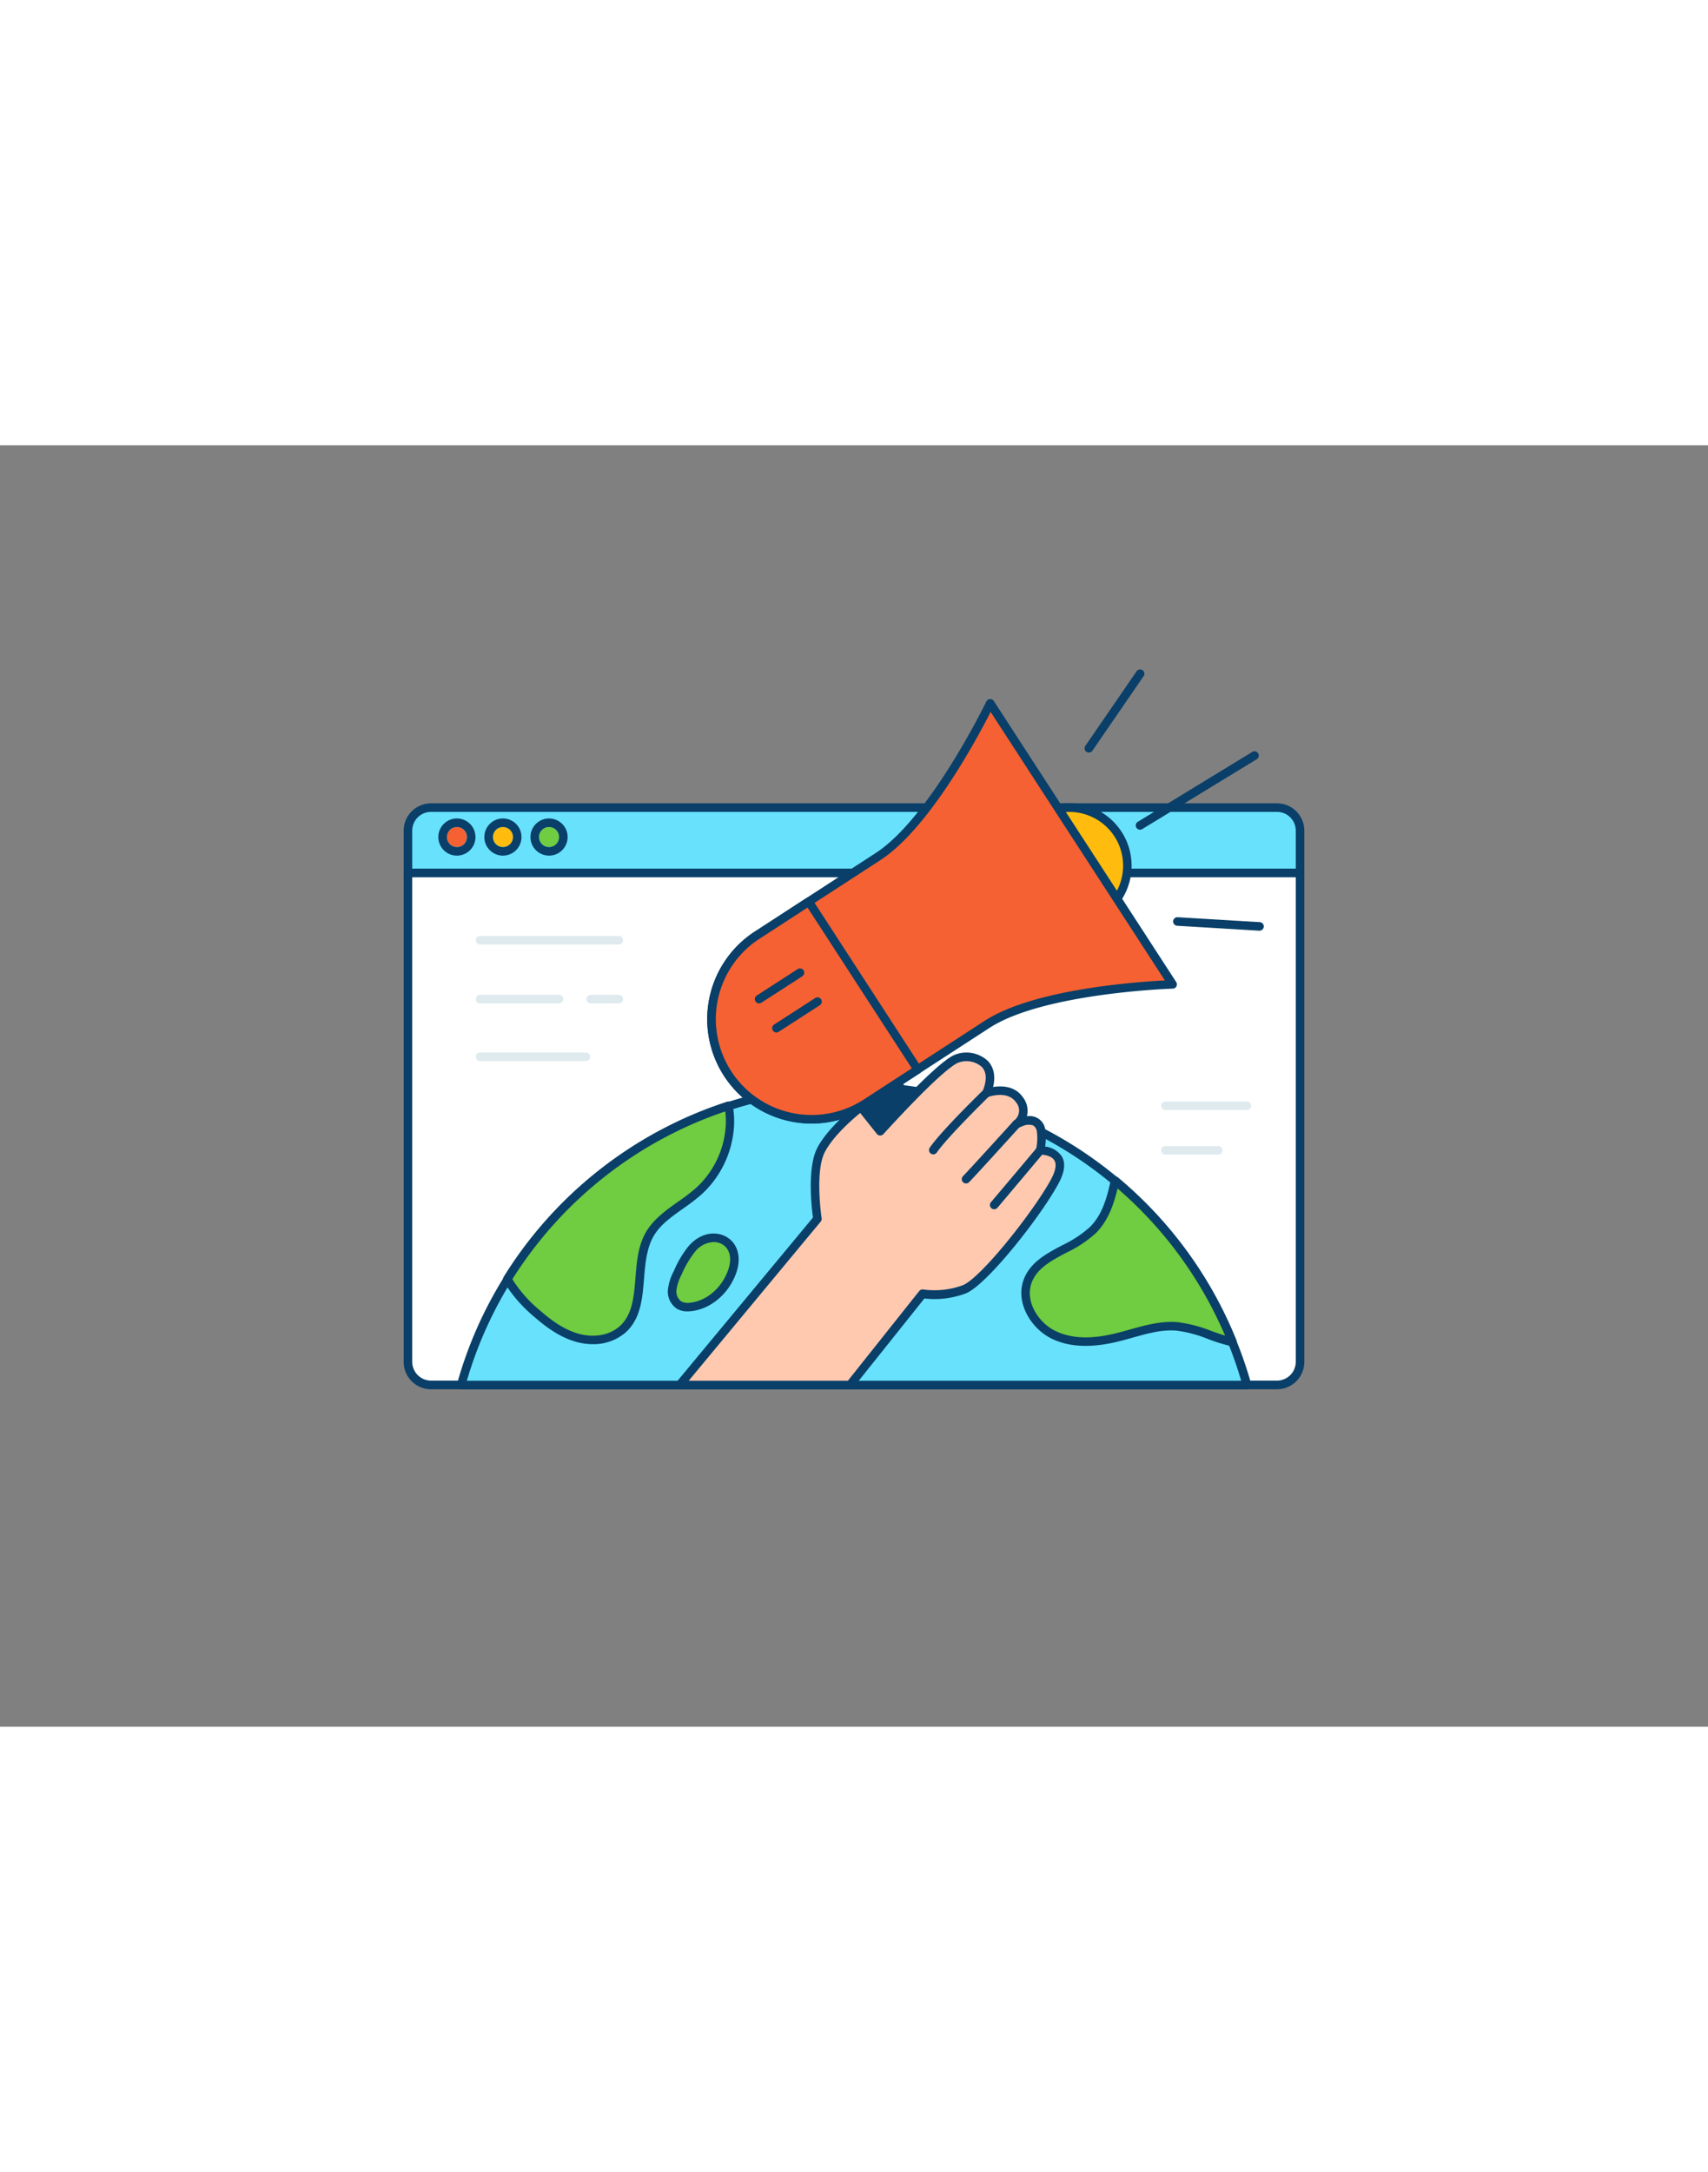 <svg xmlns="http://www.w3.org/2000/svg" viewBox="0 0 400 300" data-imageid="recycling-7f" imageName="Online campaign" class="illustrations_image" style="width: 236px;"><rect x="0" y="0" width="400" height="300" fill="#808080" stroke="none"/><g id="_527_online_campaign_outline" data-name="#527_online_campaign_outline"><path d="M304.46,100.1V214.58a5.39,5.39,0,0,1-5.39,5.39H100.93a5.39,5.39,0,0,1-5.39-5.39V100.1Z" fill="#fff"/><path d="M299.07,221H100.93a6.4,6.4,0,0,1-6.39-6.39V100.1a1,1,0,0,1,1-1H304.46a1,1,0,0,1,1,1V214.58A6.4,6.4,0,0,1,299.07,221ZM96.54,101.1V214.58a4.4,4.4,0,0,0,4.39,4.39H299.07a4.4,4.4,0,0,0,4.39-4.39V101.1Z" fill="#093f68"/><path d="M100.93,84.83H299.07a5.39,5.39,0,0,1,5.39,5.39v9.89a0,0,0,0,1,0,0H95.54a0,0,0,0,1,0,0V90.22A5.39,5.39,0,0,1,100.93,84.83Z" fill="#68e1fd" class="target-color"/><path d="M304.46,101.11H95.54a1,1,0,0,1-1-1V90.22a6.4,6.4,0,0,1,6.39-6.39H299.07a6.4,6.4,0,0,1,6.39,6.39v9.89A1,1,0,0,1,304.46,101.11Zm-207.92-2H303.46V90.22a4.4,4.4,0,0,0-4.39-4.39H100.93a4.4,4.4,0,0,0-4.39,4.39Z" fill="#093f68"/><path d="M292,220H108a94.58,94.58,0,0,1,10.86-24.77,95.47,95.47,0,0,1,169.72,14.73A92.56,92.56,0,0,1,292,220Z" fill="#68e1fd" class="target-color"/><path d="M292,221H108a1,1,0,0,1-.8-.4,1,1,0,0,1-.16-.87,95.59,95.59,0,0,1,11-25,96.48,96.48,0,0,1,171.5,14.88A93,93,0,0,1,293,219.7a1,1,0,0,1-.16.87A1,1,0,0,1,292,221Zm-182.66-2H290.67a90.27,90.27,0,0,0-3-8.67A94.48,94.48,0,0,0,109.33,219Z" fill="#093f68"/><path d="M206.88,137.18h9.5a0,0,0,0,1,0,0V175.5a4.75,4.75,0,0,1-4.75,4.75h0a4.75,4.75,0,0,1-4.75-4.75V137.18A0,0,0,0,1,206.88,137.18Z" transform="translate(-52.63 170.73) rotate(-39.47)" fill="#093f68"/><path d="M222.3,177.42l-.56,0a5.68,5.68,0,0,1-3.88-2.07L193.5,145.75a1,1,0,0,1,.14-1.41l7.33-6a1.07,1.07,0,0,1,.73-.22,1,1,0,0,1,.68.36L226.73,168a5.75,5.75,0,0,1-.78,8.1h0A5.75,5.75,0,0,1,222.3,177.42Zm-26.62-32.17,23.72,28.8a3.75,3.75,0,0,0,5.28.51h0A3.73,3.73,0,0,0,226,172a3.76,3.76,0,0,0-.84-2.74l-23.72-28.81Z" fill="#093f68"/><circle cx="250.4" cy="98.45" r="13.61" fill="#ffbc0e"/><path d="M250.42,113.07a14.63,14.63,0,1,1,7.93-2.36A14.64,14.64,0,0,1,250.42,113.07Zm0-27.23a12.46,12.46,0,0,0-6.85,2A12.61,12.61,0,1,0,261,91.58h0A12.62,12.62,0,0,0,250.38,85.84Z" fill="#093f68"/><path d="M231.9,60.42l42.72,65.8s-30.45.92-43.46,9.37L202.81,154a23.43,23.43,0,0,1-25.52-39.3l28.35-18.41C218.66,87.84,231.9,60.42,231.9,60.42Z" fill="#f56132"/><path d="M190.11,158.79a24.44,24.44,0,0,1-13.36-44.93L205.1,95.45c12.63-8.2,25.77-35.2,25.9-35.47a1,1,0,0,1,.84-.56,1,1,0,0,1,.9.45l42.72,65.8a1,1,0,0,1,.05,1,1,1,0,0,1-.86.54c-.3,0-30.32,1-42.95,9.21l-28.35,18.41A24.27,24.27,0,0,1,190.11,158.79ZM232,62.43c-3.06,6-14.4,27.28-25.83,34.7l-28.35,18.41a22.43,22.43,0,0,0,24.42,37.62l28.35-18.41c11.44-7.42,35.46-9.12,42.22-9.46Z" fill="#093f68"/><path d="M189.39,106.85l25.52,39.3L202.81,154A23.43,23.43,0,0,1,177.3,114.7Z" fill="#f56132"/><path d="M190.12,158.79a24.43,24.43,0,0,1-13.37-44.92l12.1-7.86a1,1,0,0,1,.75-.14,1,1,0,0,1,.63.44l25.52,39.3a1,1,0,0,1,.14.75,1,1,0,0,1-.44.63l-12.09,7.85A24.19,24.19,0,0,1,190.12,158.79Zm-1-50.56-11.26,7.31a22.43,22.43,0,0,0,24.43,37.63l11.25-7.31Z" fill="#093f68"/><path d="M177.77,130.66a1,1,0,0,1-.54-1.84l9.62-6.21a1,1,0,0,1,1.08,1.68l-9.62,6.21A1,1,0,0,1,177.77,130.66Z" fill="#093f68"/><path d="M181.84,137.48A1,1,0,0,1,181,137a1,1,0,0,1,.29-1.38l9.62-6.21a1,1,0,1,1,1.09,1.68l-9.62,6.21A1,1,0,0,1,181.84,137.48Z" fill="#093f68"/><path d="M199.05,220l17-21.31a20.14,20.14,0,0,0,9.81-1.08c4.69-1.94,17.37-18.12,21.22-25.37s-3.48-7.15-3.48-7.15a13,13,0,0,0,.23-4.38c-.53-3.25-3.13-2.82-4.67-2.25A8.48,8.48,0,0,0,238,159a4.47,4.47,0,0,0,.72-.7,3.88,3.88,0,0,0,0-5.05c-2.45-3.54-7.7-1.57-7.7-1.57,3-7.21-3-9.42-6.91-8.09-1.72.59-5.5,4-9.14,7.68l-1.85,1.89c-3,3-5.57,5.86-6.57,7l-.43.48-4.53-5.68S194.85,160,192.3,165s-.85,16.11-.85,16.11L159.16,220Z" fill="#ffc9b0"/><path d="M199.05,221H159.16a1,1,0,0,1-.91-.58,1,1,0,0,1,.14-1.06l32-38.56c-.3-2.2-1.4-11.64,1-16.28,2.62-5.08,9.33-10.2,9.61-10.42a1,1,0,0,1,1.39.17l3.8,4.76c1-1.05,3.38-3.67,6.23-6.59l1.77-1.81.09-.09c7.08-7.08,8.92-7.71,9.52-7.92a7.36,7.36,0,0,1,7.58,1.55c.85.91,2,2.82,1.19,6.07,2-.32,5.12-.29,7,2.42a5.17,5.17,0,0,1,.92,4.44,3.66,3.66,0,0,1,4.33,3.44,12.48,12.48,0,0,1-.06,3.64,5.42,5.42,0,0,1,3.85,2.22c1,1.57.74,3.69-.65,6.3-4,7.55-16.73,23.77-21.72,25.83a20.77,20.77,0,0,1-9.76,1.22l-16.66,20.87A1,1,0,0,1,199.05,221Zm-37.76-2h37.28L215.28,198a1,1,0,0,1,.94-.36,19.32,19.32,0,0,0,9.27-1c4.41-1.82,16.95-17.81,20.72-24.91.71-1.34,1.41-3.18.71-4.32-.83-1.36-3.29-1.36-3.3-1.36a1,1,0,0,1-.78-.36,1,1,0,0,1-.21-.83,12.14,12.14,0,0,0,.22-4,2.14,2.14,0,0,0-.85-1.61,3.31,3.31,0,0,0-2.48.13,9.91,9.91,0,0,0-1,.45,1,1,0,0,1-1.33-.32,1,1,0,0,1,.22-1.34,3.56,3.56,0,0,0,.56-.54,2.93,2.93,0,0,0-.05-3.84c-2-2.87-6.48-1.23-6.53-1.21a1,1,0,0,1-1.07-.24,1,1,0,0,1-.2-1.08c1-2.5,1-4.48-.2-5.73a5.42,5.42,0,0,0-5.47-1c-.6.21-2.66,1.35-8.75,7.44l-.08.08-1.76,1.8c-3.32,3.39-6,6.37-6.55,6.94l-.42.47a1.1,1.1,0,0,1-.78.34,1,1,0,0,1-.75-.38l-3.91-4.9c-1.81,1.48-6.36,5.42-8.28,9.15-2.38,4.57-.77,15.39-.75,15.49a1,1,0,0,1-.22.79Z" fill="#093f68"/><path d="M232.84,178.86a1,1,0,0,1-.77-1.65c2.45-2.89,10.78-12.79,10.78-12.79l1.53,1.28s-8.33,9.91-10.78,12.8A1,1,0,0,1,232.84,178.86Z" fill="#093f68"/><path d="M226.23,172.81a1,1,0,0,1-.7-.29,1,1,0,0,1,0-1.41c1.88-1.94,11.65-12.72,11.75-12.82a1,1,0,1,1,1.48,1.34c-.4.44-9.89,10.91-11.79,12.87A1,1,0,0,1,226.23,172.81Z" fill="#093f68"/><path d="M218.57,166a1,1,0,0,1-.57-.17,1,1,0,0,1-.25-1.4c2.75-4,12.21-13.17,12.61-13.56a1,1,0,1,1,1.4,1.43c-.1.1-9.73,9.47-12.37,13.28A1,1,0,0,1,218.57,166Z" fill="#093f68"/><circle cx="106.99" cy="91.71" r="2.35" fill="#f56132"/><path d="M107,89.37a2.35,2.35,0,1,1-2.34,2.34A2.35,2.35,0,0,1,107,89.37m0-2a4.35,4.35,0,1,0,4.35,4.34A4.35,4.35,0,0,0,107,87.37Z" fill="#093f68"/><circle cx="117.79" cy="91.71" r="2.35" fill="#ffbc0e"/><path d="M117.79,89.37a2.35,2.35,0,1,1-2.35,2.34,2.34,2.34,0,0,1,2.35-2.34m0-2a4.35,4.35,0,1,0,4.34,4.34,4.35,4.35,0,0,0-4.34-4.34Z" fill="#093f68"/><circle cx="128.58" cy="91.71" r="2.35" fill="#70cc40"/><path d="M128.58,89.37a2.35,2.35,0,1,1-2.35,2.34,2.35,2.35,0,0,1,2.35-2.34m0-2a4.35,4.35,0,1,0,4.35,4.34,4.35,4.35,0,0,0-4.35-4.34Z" fill="#093f68"/><path d="M171,158.66a22.38,22.38,0,0,1-7.3,16c-3.88,3.49-9.09,5.74-11.63,10.3-3.75,6.76-.45,16.63-6.09,21.92-2.73,2.55-6.91,3.1-10.52,2.16s-6.75-3.19-9.56-5.65a31.86,31.86,0,0,1-6.38-7.06c-.23-.37-.44-.74-.64-1.1a95.66,95.66,0,0,1,51.78-40.57A18.87,18.87,0,0,1,171,158.66Z" fill="#70cc40"/><path d="M138.8,210.44a14,14,0,0,1-3.6-.47c-4.14-1.08-7.5-3.7-10-5.86a33,33,0,0,1-6.57-7.29c-.24-.38-.46-.77-.67-1.14a1,1,0,0,1,0-1,96.67,96.67,0,0,1,52.32-41,1,1,0,0,1,.82.09,1,1,0,0,1,.47.67,20,20,0,0,1,.36,4.25,23.55,23.55,0,0,1-7.63,16.69,48.46,48.46,0,0,1-4.38,3.36c-2.82,2-5.49,3.88-7,6.68s-1.82,6.28-2.09,9.66c-.37,4.56-.74,9.28-4.19,12.51A11.45,11.45,0,0,1,138.8,210.44ZM120,195.22l.33.55a30.8,30.8,0,0,0,6.19,6.83c2.3,2,5.42,4.46,9.15,5.44s7.3.21,9.59-1.92c2.87-2.7,3.21-6.84,3.56-11.21.28-3.59.58-7.31,2.33-10.47s4.77-5.31,7.65-7.35a44.2,44.2,0,0,0,4.19-3.21,21.44,21.44,0,0,0,7-15.24h0a18.58,18.58,0,0,0-.14-2.69A94.69,94.69,0,0,0,120,195.22Z" fill="#093f68"/><path d="M288.59,209.93c-4.39-1-8.52-3.29-13-3.64-4.67-.37-9.2,1.4-13.75,2.53-5,1.24-10.46,1.68-15.08-.56s-7.87-7.88-6-12.66c2.35-6.07,10.51-7.21,15.14-11.77,3.13-3.08,4.3-7.28,5.28-11.64A95.39,95.39,0,0,1,288.59,209.93Z" fill="#70cc40"/><path d="M288.59,210.93a.83.83,0,0,1-.22,0,44.13,44.13,0,0,1-5.38-1.66,29.35,29.35,0,0,0-7.51-2c-3.43-.27-6.76.67-10.28,1.66-1.05.29-2.1.59-3.15.85-6.43,1.6-11.58,1.39-15.76-.63-4.84-2.35-8.61-8.51-6.51-13.93,1.55-4,5.33-6,9-7.94a27,27,0,0,0,6.38-4.18c3-2.91,4.06-6.93,5-11.14a1,1,0,0,1,.66-.73,1,1,0,0,1,1,.18,96.7,96.7,0,0,1,27.75,38.13,1,1,0,0,1-.17,1A1,1,0,0,1,288.59,210.93ZM261.73,174c-.93,3.82-2.24,7.64-5.18,10.53a28.32,28.32,0,0,1-6.85,4.51c-3.48,1.85-6.78,3.6-8.06,6.91-1.7,4.39,1.49,9.44,5.53,11.4,3.73,1.81,8.44,2,14.4.48,1-.25,2.06-.54,3.09-.83,3.54-1,7.2-2,11-1.72a31.87,31.87,0,0,1,8,2.06c1.07.38,2.15.77,3.24,1.09A94.57,94.57,0,0,0,261.73,174Z" fill="#093f68"/><path d="M162,188.15a23.36,23.36,0,0,0-3.29,5.59,11.38,11.38,0,0,0-1.3,3.93,3.87,3.87,0,0,0,1.61,3.62,4.49,4.49,0,0,0,2.8.42c4.49-.52,8.23-4.15,9.69-8.42C173.94,186.2,166.65,182.83,162,188.15Z" fill="#70cc40"/><path d="M161,202.76a4.75,4.75,0,0,1-2.48-.61,4.83,4.83,0,0,1-2.09-4.55,12.29,12.29,0,0,1,1.38-4.29,24.47,24.47,0,0,1,3.45-5.82h0c2.92-3.35,6.55-3.5,8.86-2.17,2.63,1.51,3.55,4.76,2.35,8.29-1.67,4.9-5.9,8.56-10.52,9.1C161.63,202.74,161.31,202.76,161,202.76Zm6.14-16.22a5.86,5.86,0,0,0-4.37,2.26h0a23.16,23.16,0,0,0-3.15,5.36,10.87,10.87,0,0,0-1.2,3.59,2.91,2.91,0,0,0,1.12,2.68,3.43,3.43,0,0,0,2.18.29c3.87-.45,7.43-3.57,8.85-7.76.9-2.62.34-4.88-1.44-5.91A4,4,0,0,0,167.15,186.54ZM162,188.15h0Z" fill="#093f68"/><path d="M144.93,116.88H112.44a1,1,0,0,1,0-2h32.49a1,1,0,0,1,0,2Z" fill="#dfeaef"/><path d="M130.93,130.66H112.44a1,1,0,0,1,0-2h18.49a1,1,0,0,1,0,2Z" fill="#dfeaef"/><line x1="254.96" y1="70.94" x2="266.97" y2="53.48" fill="#fff"/><path d="M255,71.94a1,1,0,0,1-.57-.18,1,1,0,0,1-.25-1.39l12-17.45a1,1,0,0,1,1.39-.26,1,1,0,0,1,.26,1.39l-12,17.46A1,1,0,0,1,255,71.94Z" fill="#093f68"/><line x1="266.97" y1="89.01" x2="293.77" y2="72.65" fill="#fff"/><path d="M267,90a1,1,0,0,1-.52-1.86l26.8-16.35a1,1,0,0,1,1.37.33,1,1,0,0,1-.33,1.38l-26.8,16.35A1,1,0,0,1,267,90Z" fill="#093f68"/><line x1="275.74" y1="111.49" x2="294.89" y2="112.64" fill="#fff"/><path d="M294.89,113.64h-.06l-19.15-1.15a1,1,0,1,1,.12-2L295,111.64a1,1,0,0,1-.06,2Z" fill="#093f68"/><path d="M144.93,130.66h-6.59a1,1,0,0,1,0-2h6.59a1,1,0,0,1,0,2Z" fill="#dfeaef"/><path d="M137.21,144.17H112.44a1,1,0,0,1,0-2h24.77a1,1,0,0,1,0,2Z" fill="#dfeaef"/><path d="M292,155.63H272.93a1,1,0,0,1,0-2H292a1,1,0,0,1,0,2Z" fill="#dfeaef"/><path d="M285.31,166.06H272.93a1,1,0,0,1,0-2h12.38a1,1,0,0,1,0,2Z" fill="#dfeaef"/></g></svg>